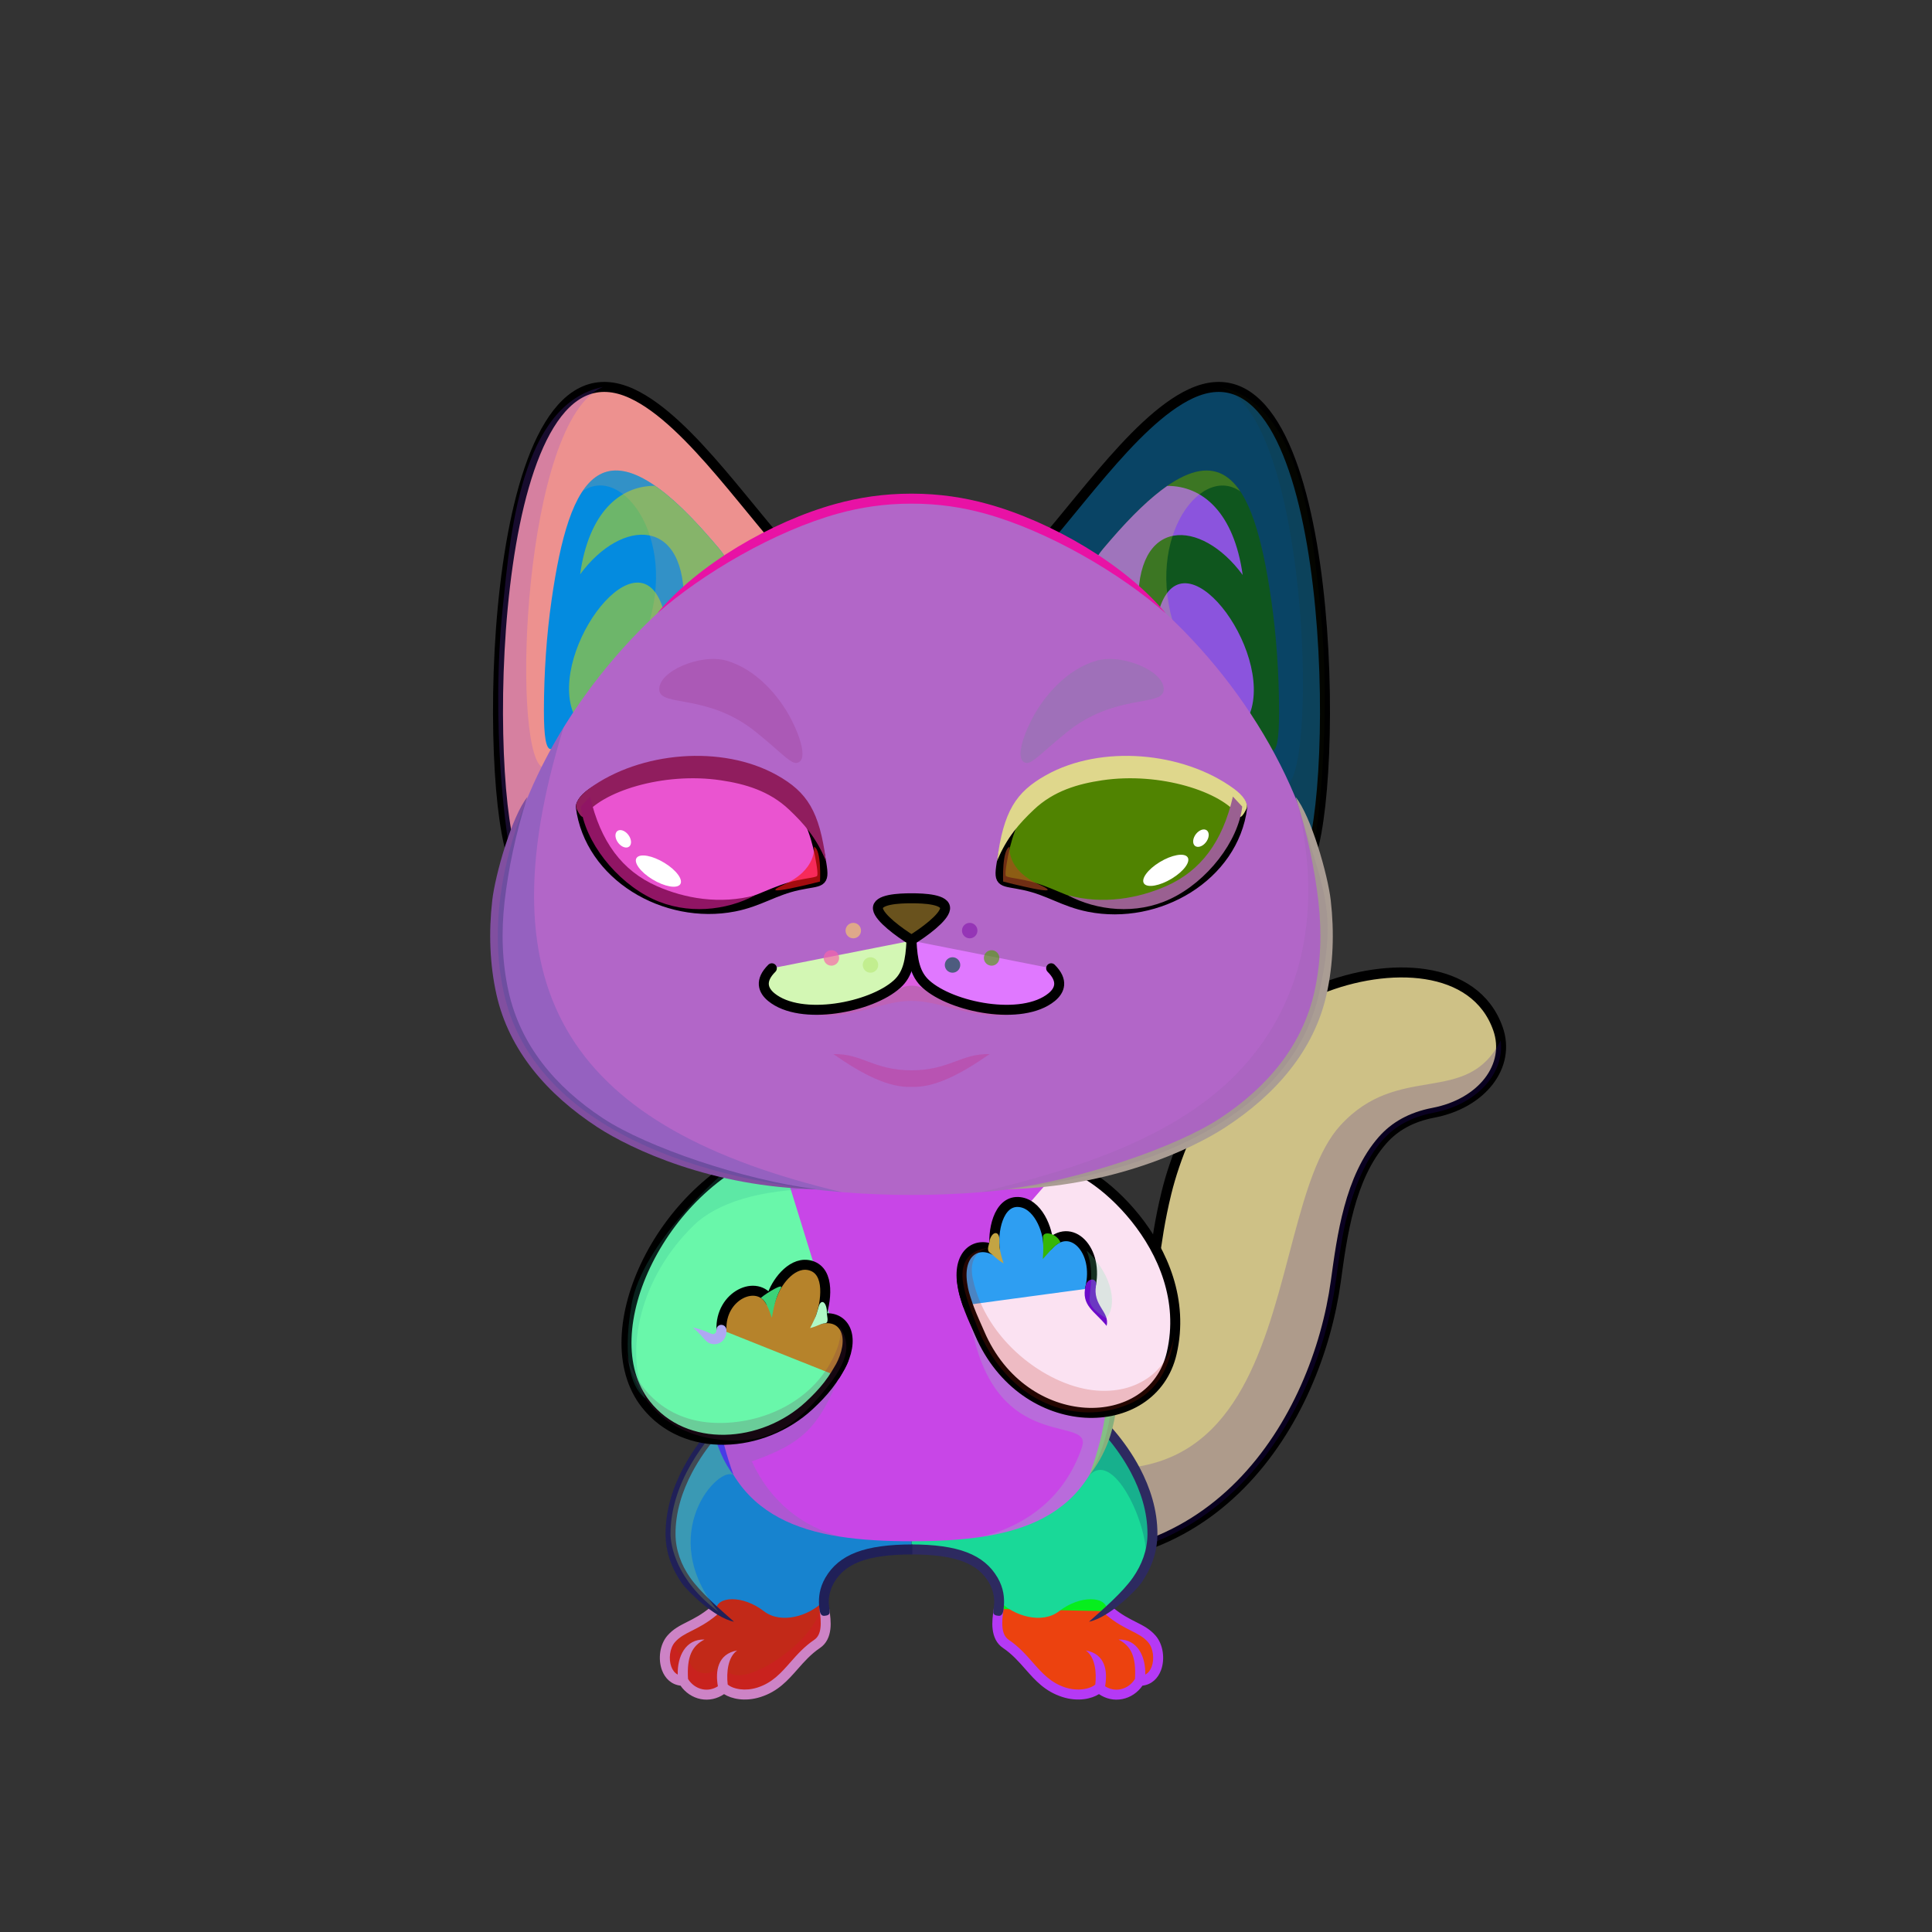 <?xml version="1.0" encoding="UTF-8"?><!DOCTYPE svg PUBLIC "-//W3C//DTD SVG 1.1//EN" "http://www.w3.org/Graphics/SVG/1.1/DTD/svg11.dtd"><!-- Creator: CorelDRAW 2017 --><svg xmlns="http://www.w3.org/2000/svg" xmlns:xlink="http://www.w3.org/1999/xlink" xml:space="preserve" width="290mm" height="290mm" version="1.1" style="shape-rendering:geometricPrecision; text-rendering:geometricPrecision; image-rendering:optimizeQuality; fill-rule:evenodd; clip-rule:evenodd" viewBox="0 0 29000 29000">
 <rect x="0" y="0" width="29000" height="29000" fill="#333333" stroke="none"/>
 <defs>
  <style type="text/css">
   <![CDATA[
    .str0 {stroke:black;stroke-width:150;stroke-miterlimit:22.926}
    .str3 {stroke:black;stroke-width:150;stroke-miterlimit:22.926}
    .str2 {stroke:black;stroke-width:150;stroke-linecap:round;stroke-linejoin:round;stroke-miterlimit:22.926}
    .str1 {stroke:black;stroke-width:150;stroke-linecap:round;stroke-linejoin:round;stroke-miterlimit:22.926}
    .fil3 {fill:none}
    .fil19 {fill:none;fill-rule:nonzero}
    .fil29 {fill:black}
    .fil28 {fill:white}
    .fil20 {fill:black;fill-rule:nonzero}
    .fil4 {fill:black;fill-rule:nonzero}
    .fil17 {fill:black;fill-opacity:0.102}
    .fil1 {fill:black;fill-opacity:0.2}
    .fil23 {fill:black;fill-rule:nonzero;fill-opacity:0.2}
    .fil27 {fill:black;fill-opacity:0.502}
    .fil30 {fill:black;fill-opacity:0.639}
    .fil34 {fill:black;fill-opacity:0.678}
    .fil5 {fill:url(#id0)}
    .fil7 {fill:url(#id1)}
    .fil22 {fill:url(#id2)}
    .fil8 {fill:url(#id3)}
    .fil10 {fill:url(#id4)}
    .fil9 {fill:url(#id5)}
    .fil26 {fill:url(#id6)}
    .fil33 {fill:url(#id7)}
    .fil31 {fill:url(#id8)}
    .fil14 {fill:url(#id9)}
    .fil11 {fill:url(#id10)}
    .fil0 {fill:url(#id11)}
    .fil24 {fill:url(#id12)}
    .fil16 {fill:url(#id13)}
    .fil13 {fill:url(#id14)}
    .fil18 {fill:url(#id15)}
    .fil35 {fill:url(#id16)}
    .fil15 {fill:url(#id17)}
    .fil12 {fill:url(#id18)}
    .fil2 {fill:url(#id19)}
    .fil6 {fill:url(#id20)}
    .fil21 {fill:url(#id21)}
    .fil25 {fill:url(#id22)}
    .fil32 {fill:url(#id23)}
   ]]>
  </style>
  <linearGradient id="id0" gradientUnits="userSpaceOnUse" x1="15490.35" y1="24284.09" x2="15490.35" y2="21188.22">
   <stop offset="0" style="stop-opacity:1; stop-color:#FAFAFA"/>
   <stop offset="0.439" style="stop-opacity:1; stop-color:#FAFAFA"/>
   <stop offset="1" style="stop-opacity:1; stop-color:#CCCCCC"/>
  </linearGradient>
  <linearGradient id="id1" gradientUnits="userSpaceOnUse" xlink:href="#id0" x1="11873.49" y1="24284.09" x2="11873.49" y2="21188.22">
  </linearGradient>
  <linearGradient id="id2" gradientUnits="userSpaceOnUse" x1="13681.94" y1="7484.8" x2="13681.94" y2="17936.72">
   <stop offset="0" style="stop-opacity:1; stop-color:#FEFEFE"/>
   <stop offset="0.659" style="stop-opacity:1; stop-color:#FEFEFE"/>
   <stop offset="1" style="stop-opacity:1; stop-color:#E6E6E6"/>
  </linearGradient>
  <linearGradient id="id3" gradientUnits="userSpaceOnUse" x1="16804.56" y1="20805.25" x2="15638.65" y2="17777.87">
   <stop offset="0" style="stop-opacity:1; stop-color:#FEFEFE"/>
   <stop offset="0.451" style="stop-opacity:1; stop-color:#FEFEFE"/>
   <stop offset="1" style="stop-opacity:1; stop-color:#E6E6E6"/>
  </linearGradient>
  <linearGradient id="id4" gradientUnits="userSpaceOnUse" xlink:href="#id2" x1="13681.92" y1="23134.87" x2="13681.92" y2="17759.14">
  </linearGradient>
  <linearGradient id="id5" gradientUnits="userSpaceOnUse" x1="10074.97" y1="20514.05" x2="11844.53" y2="17816.98">
   <stop offset="0" style="stop-opacity:1; stop-color:#FEFEFE"/>
   <stop offset="0.388" style="stop-opacity:1; stop-color:#FEFEFE"/>
   <stop offset="1" style="stop-opacity:1; stop-color:#E6E6E6"/>
  </linearGradient>
  <linearGradient id="id6" gradientUnits="userSpaceOnUse" x1="10932.79" y1="11551.88" x2="10769.37" y2="13304.59">
   <stop offset="0" style="stop-opacity:1; stop-color:black"/>
   <stop offset="0.4" style="stop-opacity:1; stop-color:black"/>
   <stop offset="1" style="stop-opacity:1; stop-color:#2E7E3E"/>
  </linearGradient>
  <linearGradient id="id7" gradientUnits="userSpaceOnUse" xlink:href="#id6" x1="16682.16" y1="11534" x2="16839.85" y2="13287.77">
  </linearGradient>
  <linearGradient id="id8" gradientUnits="userSpaceOnUse" x1="16736.2" y1="13657.61" x2="16917.49" y2="11498.68">
   <stop offset="0" style="stop-opacity:1; stop-color:#7FC162"/>
   <stop offset="1" style="stop-opacity:1; stop-color:black"/>
  </linearGradient>
  <linearGradient id="id9" gradientUnits="userSpaceOnUse" xlink:href="#id2" x1="17596.5" y1="5807.81" x2="17596.5" y2="12812.34">
  </linearGradient>
  <linearGradient id="id10" gradientUnits="userSpaceOnUse" xlink:href="#id2" x1="9767.38" y1="5807.81" x2="9767.38" y2="12812.34">
  </linearGradient>
  <linearGradient id="id11" gradientUnits="userSpaceOnUse" xlink:href="#id2" x1="17348.99" y1="14596.66" x2="17348.99" y2="23413.99">
  </linearGradient>
  <linearGradient id="id12" gradientUnits="userSpaceOnUse" xlink:href="#id8" x1="10624.14" y1="13652.18" x2="10449.93" y2="11492.08">
  </linearGradient>
  <linearGradient id="id13" gradientUnits="userSpaceOnUse" x1="16465.48" y1="7320.48" x2="16986.41" y2="10758.59">
   <stop offset="0" style="stop-opacity:1; stop-color:#FFB0C5"/>
   <stop offset="1" style="stop-opacity:1; stop-color:#CC6785"/>
  </linearGradient>
  <linearGradient id="id14" gradientUnits="userSpaceOnUse" xlink:href="#id13" x1="8579.78" y1="7318.98" x2="9097.68" y2="10737.08">
  </linearGradient>
  <linearGradient id="id15" gradientUnits="userSpaceOnUse" x1="11403.32" y1="21692.76" x2="12400.55" y2="19064.03">
   <stop offset="0" style="stop-opacity:1; stop-color:#FEFEFE"/>
   <stop offset="0.561" style="stop-opacity:1; stop-color:#FEFEFE"/>
   <stop offset="1" style="stop-opacity:1; stop-color:#FFE3E3"/>
  </linearGradient>
  <linearGradient id="id16" gradientUnits="userSpaceOnUse" x1="13314.81" y1="13483.55" x2="13314.81" y2="14109.43">
   <stop offset="0" style="stop-opacity:1; stop-color:#FFCFDA"/>
   <stop offset="1" style="stop-opacity:1; stop-color:#DB93A6"/>
  </linearGradient>
  <linearGradient id="id17" gradientUnits="userSpaceOnUse" xlink:href="#id16" x1="16567.26" y1="7622.78" x2="18162.16" y2="11642.49">
  </linearGradient>
  <linearGradient id="id18" gradientUnits="userSpaceOnUse" xlink:href="#id16" x1="10781.3" y1="7619.52" x2="9195.69" y2="11615.84">
  </linearGradient>
  <linearGradient id="id19" gradientUnits="userSpaceOnUse" x1="16579.45" y1="23752.89" x2="17007.8" y2="25437.02">
   <stop offset="0" style="stop-opacity:1; stop-color:#FEFEFE"/>
   <stop offset="0.2" style="stop-opacity:1; stop-color:#FEFEFE"/>
   <stop offset="1" style="stop-opacity:1; stop-color:#FFDCDC"/>
  </linearGradient>
  <linearGradient id="id20" gradientUnits="userSpaceOnUse" xlink:href="#id19" x1="10840.79" y1="23767.23" x2="10299.64" y2="25422.67">
  </linearGradient>
  <linearGradient id="id21" gradientUnits="userSpaceOnUse" xlink:href="#id15" x1="15500.15" y1="21204.01" x2="14966.21" y2="18096.68">
  </linearGradient>
  <radialGradient id="id22" gradientUnits="userSpaceOnUse" gradientTransform="matrix(1.101 0.103 -0.017 1.109 -874 -2503)" cx="10802.15" cy="12776.06" r="932.44" fx="10802.15" fy="12776.06">
   <stop offset="0" style="stop-opacity:1; stop-color:#FFFA9C"/>
   <stop offset="0.259" style="stop-opacity:1; stop-color:#F2F496"/>
   <stop offset="0.71" style="stop-opacity:1; stop-color:#BADB7D"/>
   <stop offset="1" style="stop-opacity:1; stop-color:#7FC162"/>
  </radialGradient>
  <radialGradient id="id23" gradientUnits="userSpaceOnUse" gradientTransform="matrix(-1.111 0.1 0.004 1.107 35228 -3038)" xlink:href="#id22" cx="16709.06" cy="12768.41" r="935.11" fx="16709.06" fy="12768.41">
  </radialGradient>
 </defs>
 <g id="Tail-Cat1">
   <animateTransform type="rotate" values="0 13000 22000;0 13000 22000;0 13000 22000;0 13000 22000;0 13000 22000;0 13000 22000;0 13000 22000;0 13000 22000;0 13000 22000;0 13000 22000;0 13000 22000;0 13000 22000;0 13000 22000;0 13000 22000;0 13000 22000;0 13000 22000;0 13000 22000;0 13000 22000;0 13000 22000;0 13000 22000;0 13000 22000;0 13000 22000;0 13000 22000;0 13000 22000;0 13000 22000;0 13000 22000;0 13000 22000;0 13000 22000;0 13000 22000;0 13000 22000;0 13000 22000;0 13000 22000;0 13000 22000;0 13000 22000;0 13000 22000;0 13000 22000;0 13000 22000;0 13000 22000;0 13000 22000;0 13000 22000;1800 13000 22000" dur="30" repeatCount="indefinite" additive="sum" attributeName="transform"/>
   <animateTransform type="translate" values="0 0;0 150;0 0" dur="3" repeatCount="indefinite" additive="sum" attributeName="transform"/>
  <g id="_2273562348784">
   <path class="fil0 str0" d="M12348.09 21748.92c-399.73,-492.27 -202.21,-1130.06 441.19,-1424.53 770.09,-352.44 1503.37,-76.98 1968.36,447.98 281.87,318.21 552.79,484.65 794.29,531.94 1297.88,254.07 1687.96,-1764.54 1763.79,-2315.48 46.73,-339.49 93.61,-680.06 193.92,-1087.63 252.59,-1026.29 1018.25,-2533.07 2306.18,-3054.6 1014.2,-410.68 2324.94,-382.02 2669.15,595.02 196.41,557.45 -238.52,1122.36 -971.45,1261.71 -336.54,64.87 -580.67,207.22 -760.47,411 -495.71,561.87 -609.54,1447.03 -702,2118.69 -281.94,2048.46 -1822.99,4731.72 -5142.22,4081.91 -884.33,-173.12 -1730.91,-618.43 -2425.84,-1402.93 -19.51,-22.05 -64.32,-76.2 -134.9,-163.08z" style="fill:#cec186"/>
   <path class="fil1" d="M22526.35 15617.65c-511.33,1005.5 -1523.36,309.79 -2406.88,1275.07 -1332.58,1455.85 -359.19,7302.93 -6212.77,4318.52 0,0 319.3,1337.69 18.76,1785.7 318.23,147.54 648.08,252.35 983.37,317.99 3319.23,649.82 4860.28,-2033.46 5142.22,-4081.9 46.28,-336.22 92.73,-673.54 154.56,-924.83 121.67,-494.38 291.42,-903.69 547.45,-1193.87 179.8,-203.79 423.93,-346.14 760.46,-411 655.67,-124.66 1072.77,-589.88 1012.83,-1085.68z" style="fill:#2f09a4"/>
  </g>
 </g>
 <g id="RightLeg-Cat1">
  <g id="_2273562339024">
   <path class="fil2" d="M17106.56 25229.69c-123.56,214.04 -403.48,285.33 -610.7,105.88 -70.65,70.23 -276.52,145.76 -526.32,65.76 -409.3,-131.09 -507.45,-461.77 -850.73,-710.04 -220.49,-159.47 -124.1,-477.15 -113.63,-668.35 363.68,340.29 782.66,-165.21 1075.55,-247.93 373.84,-101.68 736.94,157.82 534.63,412.54 198.78,95.76 519.95,237.68 672.68,411.38 168.78,191.96 120.75,630.76 -181.48,630.76z" style="fill:#06ee1d"/>
   <path class="fil1" d="M17106.56 25229.69c-123.56,214.04 -403.48,285.33 -610.7,105.88 -70.65,70.23 -276.52,145.76 -526.32,65.76 -409.3,-131.09 -517.48,-492.65 -871.1,-725.96 -156.13,-103.02 -135.21,-387.74 -102.98,-573.56 17.85,-13.98 36.32,-26.67 55.45,-37.83 -59.89,533.31 1444.97,1527.91 1433.56,860.23 213.34,341.57 595.64,186.16 544.41,-150.27 126.71,133.91 271.29,-14.39 142.78,-274 182.48,62.12 215.54,288.03 209.67,440.56 -17.28,153.49 -106.7,289.19 -274.77,289.19z" style="fill:#160e67"/>
   <path class="fil3" d="M16655.44 24185.7c277.12,231.33 479.91,239.56 632.6,413.23 168.75,191.92 120.75,630.76 -181.48,630.76 -123.56,214.04 -403.48,285.33 -610.7,105.88 -70.65,70.23 -276.53,145.76 -526.32,65.76 -409.3,-131.08 -519.97,-488.94 -871.1,-725.96 -156.04,-105.33 -138.82,-331.38 -109.24,-523.93" style="fill:#ec420f"/>
   <path class="fil4" d="M16703.49 24128.28c-31.71,-26.53 -78.94,-22.34 -105.47,9.37 -26.53,31.71 -22.34,78.94 9.37,105.47 143.13,119.49 265.97,181.45 373.06,235.47 99.11,49.99 183.3,92.46 251.34,169.85 80.91,92.01 97.3,255.88 55.21,369.54 -18.07,48.79 -48.88,94.04 -96.26,117.9 7.55,-268.78 -114.77,-534.12 -402.24,-526.25 186.74,95.17 268.32,253.8 247.69,592.25 -49.04,79.15 -127.69,137.43 -219.87,155.2 -79.73,15.37 -160.2,-1.74 -228.24,-45.5 38.29,-218.05 10.29,-483.64 -289.14,-537.54 139.24,98.32 162.69,330.02 141.92,510.69 -31.45,29.61 -97.92,60.43 -188.69,71.77 -74.89,9.35 -163.69,4.41 -259.78,-26.36 -221.4,-70.9 -352.35,-219.57 -489.63,-375.44 -103.47,-117.46 -210.28,-238.74 -362.43,-341.44 -56.89,-38.4 -82.67,-102.53 -91.71,-176.23 -10.43,-85.02 -0.14,-183.4 13.84,-274.46 14.63,-97.52 -130.16,-118.86 -144.78,-21.39 -15.59,101.48 -30.44,211.56 -17.88,314.01 13.96,113.78 57.62,215.39 156.75,282.29 136.05,91.83 236.45,205.83 333.71,316.24 151.08,171.53 295.19,335.14 556.43,418.8 119.65,38.32 230.28,44.46 323.64,32.8 92.59,-11.56 170.46,-41.41 225.37,-75.73 103.09,69.99 225.69,98.3 348.74,74.57 124.29,-23.96 233.03,-98.13 304.52,-201.86 136.16,-15.63 232.21,-107.3 278.66,-232.76 61.19,-165.25 34.13,-386.54 -83.33,-520.12 -86.71,-98.62 -183.05,-147.23 -296.46,-204.43 -99.73,-50.31 -214.13,-108.01 -344.34,-216.71z" style="fill:#b539f5"/>
   <path class="fil5" d="M13681.92 23259.3c427.66,0 1377.01,182.49 1321.36,776.1 214.87,221.86 637.04,349.26 895.5,148.38 312.37,-242.78 712.13,-231.34 719.72,-12.18 370.09,-264.31 678.95,-700.61 680.26,-1145.2 2.54,-860.67 -666.02,-1598.77 -968.73,-1838.18 -621.48,859.57 -1470.39,1269.07 -2648.11,1328.08l0 743z" style="fill:#19d998"/>
   <path class="fil1" d="M17191.61 23490.47c67.26,-148.73 106.68,-305.87 107.15,-464.07 2.29,-775.52 -540.27,-1451.46 -869.11,-1752.78l-157.05 727.06c26.43,47.89 52.85,95.78 79.28,143.67 387.48,-413.26 946.79,878.84 839.73,1346.12z" style="fill:#120a61"/>
   <path class="fil4" d="M14989.65 24253.86c61.92,5.19 73.8,-65.98 79.72,-153.93 7.91,-117.52 -3.98,-261.03 -93.95,-416.86 -0.83,-1.44 -1.71,-2.83 -2.62,-4.19 -99.87,-170.79 -246.56,-295.9 -460.28,-378.09 -207.63,-79.84 -483.7,-118.36 -836.39,-118.36l0 150c335.21,0 593.93,35.09 783.07,107.82 179.67,69.09 302.18,172.95 384.62,313.95 0.66,1.3 1.36,2.59 2.1,3.87 66.95,115.97 86.11,244.24 75.03,331.54 -8.67,68.26 -9.75,89.53 -10.95,105.24 -3.7,48.36 43.74,56 79.65,59.01zm1295.98 -3005.54c175.81,139.56 477.15,451.15 691.77,858.41 143.68,272.62 247.63,587.31 246.65,919.67 -0.71,244.76 -86.82,463.8 -217.71,652.31 -154.83,222.98 -454.47,481.51 -660.16,663.76 305.46,-60.86 713.14,-477.32 783.2,-578.22 146.74,-211.34 243.27,-458.73 244.09,-737.85 1.07,-359.93 -110.06,-697.96 -263.65,-989.39 -226.43,-429.66 -547.13,-759.98 -733.5,-907.38l-46.29 58.59 -44.38 60.1 -0.02 0z" style="fill:#2d2a60"/>
  </g>
 </g>
 <g id="LeftLeg-Cat1">
  <g id="_2272848303712">
   <path class="fil6" d="M10257.28 25229.69c123.56,214.04 403.48,285.33 610.7,105.88 70.65,70.23 276.52,145.76 526.32,65.76 409.3,-131.09 507.45,-461.77 850.73,-710.04 220.49,-159.47 124.1,-477.15 113.63,-668.35 -363.68,340.29 -782.66,-165.21 -1075.55,-247.93 -373.84,-101.68 -736.94,157.82 -534.63,412.54 -198.78,95.76 -519.95,237.68 -672.68,411.38 -168.78,191.96 -120.75,630.76 181.48,630.76z" style="fill:#c22918"/>
   <path class="fil1" d="M10257.28 25229.69c123.56,214.04 403.48,285.33 610.7,105.88 70.65,70.23 276.52,145.76 526.32,65.76 409.3,-131.09 517.48,-492.65 871.1,-725.96 156.13,-103.02 135.21,-387.74 102.98,-573.56 -17.85,-13.98 -36.32,-26.67 -55.45,-37.83 59.89,533.31 -1444.97,1527.91 -1433.56,860.23 -213.34,341.57 -595.64,186.16 -544.41,-150.27 -126.71,133.91 -271.29,-14.39 -142.78,-274 -182.48,62.12 -215.54,288.03 -209.67,440.56 17.28,153.49 106.7,289.19 274.77,289.19z" style="fill:#e9073b"/>
   <path class="fil4" d="M10660.35 24128.28c31.71,-26.53 78.94,-22.34 105.47,9.37 26.53,31.71 22.34,78.94 -9.37,105.47 -143.13,119.49 -265.97,181.45 -373.06,235.47 -99.11,49.99 -183.3,92.46 -251.34,169.85 -80.91,92.01 -97.3,255.88 -55.21,369.54 18.07,48.79 48.88,94.04 96.26,117.9 -7.55,-268.78 114.77,-534.12 402.24,-526.25 -186.74,95.17 -268.32,253.8 -247.69,592.25 49.04,79.15 127.69,137.43 219.87,155.2 79.73,15.37 160.2,-1.74 228.24,-45.5 -38.29,-218.05 -10.29,-483.64 289.14,-537.54 -139.24,98.32 -162.69,330.02 -141.92,510.69 31.45,29.61 97.92,60.43 188.69,71.77 74.89,9.35 163.69,4.41 259.78,-26.36 221.4,-70.9 352.35,-219.57 489.63,-375.44 103.47,-117.46 210.28,-238.74 362.43,-341.44 56.89,-38.4 82.67,-102.53 91.71,-176.23 10.43,-85.02 0.14,-183.4 -13.84,-274.46 -14.63,-97.52 130.16,-118.86 144.78,-21.39 15.59,101.48 30.44,211.56 17.88,314.01 -13.96,113.78 -57.62,215.39 -156.75,282.29 -136.05,91.83 -236.45,205.83 -333.71,316.24 -151.08,171.53 -295.19,335.14 -556.43,418.8 -119.65,38.32 -230.28,44.46 -323.64,32.8 -92.59,-11.56 -170.46,-41.41 -225.37,-75.73 -103.09,69.99 -225.69,98.3 -348.74,74.57 -124.29,-23.96 -233.03,-98.13 -304.52,-201.86 -136.16,-15.63 -232.21,-107.3 -278.66,-232.76 -61.19,-165.25 -34.13,-386.54 83.33,-520.12 86.71,-98.62 183.05,-147.23 296.46,-204.43 99.73,-50.31 214.13,-108.01 344.34,-216.71z" style="fill:#cd83c6"/>
   <path class="fil7" d="M13681.92 23259.3c-427.66,0 -1377.01,182.49 -1321.36,776.1 -214.87,221.86 -637.04,349.26 -895.5,148.38 -312.37,-242.78 -712.13,-231.34 -719.72,-12.18 -370.09,-264.31 -678.95,-700.61 -680.26,-1145.2 -2.54,-860.67 666.02,-1598.77 968.73,-1838.18 621.48,859.57 1470.39,1269.07 2648.11,1328.08l0 743z" style="fill:#1783cf"/>
   <path class="fil4" d="M12374.19 24253.86c-61.92,5.19 -73.8,-65.98 -79.72,-153.93 -7.91,-117.52 3.98,-261.03 93.95,-416.86 0.83,-1.44 1.71,-2.83 2.62,-4.19 99.87,-170.79 246.56,-295.9 460.28,-378.09 207.63,-79.84 491.13,-118.36 843.82,-118.36l0 150c-335.21,0 -601.36,35.09 -790.5,107.82 -179.67,69.09 -302.18,172.95 -384.62,313.95 -0.66,1.3 -1.36,2.59 -2.1,3.87 -66.95,115.97 -86.11,244.24 -75.03,331.54 8.67,68.26 9.75,89.53 10.95,105.24 3.7,48.36 -43.74,56 -79.65,59.01zm-1295.98 -3005.54c-175.81,139.56 -477.15,451.15 -691.77,858.41 -143.68,272.62 -247.63,587.31 -246.65,919.67 0.71,244.76 86.82,463.8 217.71,652.31 154.83,222.98 454.47,481.51 660.16,663.76 -305.46,-60.86 -713.14,-477.32 -783.2,-578.22 -146.74,-211.34 -243.27,-458.73 -244.09,-737.85 -1.07,-359.93 110.06,-697.96 263.65,-989.39 226.43,-429.66 547.13,-759.98 733.5,-907.38l46.29 58.59 44.38 60.1 0.02 0z" style="fill:#202058"/>
   <path class="fil1" d="M10782.97 24192.33c-641.94,-478.68 -717.43,-1007.75 -717.89,-1165.93 -2.27,-775.51 540.27,-1451.46 869.11,-1752.78l157.05 727.06c-26.43,47.89 -52.85,95.78 -79.28,143.67 -211.09,-166.31 -1192.36,880.19 -228.99,2047.98z" style="fill:#caf44a"/>
  </g>
 </g>
 <g id="ArmsBottom-Cat">
   <animateTransform type="translate" values="0 0;0 150;0 0" dur="3" repeatCount="indefinite" additive="sum" attributeName="transform"/>
  <g id="_2272848302432">
   <path class="fil8" d="M16361.95 17639.41c1955.57,1408.29 1103.93,3195.16 917.06,3304.3 -627.01,-573.15 -910.81,-675.87 -1390.87,-598.25 -741.87,119.95 -1352.69,-1920.87 -930.81,-2545.29 421.91,-21.63 1064.26,-109.74 1404.62,-160.76z" style="fill:#9489ba"/>
   <path class="fil9" d="M11119.59 17453.43c-1896.47,1084.55 -1718.48,2627.21 -1632.54,3186.49 670.43,-451.78 1301.74,-687.19 1775.92,-523.73 732.79,252.61 1498.15,-1649.66 1123.56,-2341.89 -420.28,-97.71 -930.45,-208.93 -1266.94,-320.87z" style="fill:#f63487"/>
  </g>
 </g>
 <g id="Body-Cat1">
   <animateTransform type="translate" values="0 0;0 150;0 0" dur="3" repeatCount="indefinite" additive="sum" attributeName="transform"/>
  <g id="_2272848292288">
   <path class="fil10" d="M13681.92 23134.87c-1547.89,0 -2751.5,-290.59 -2992.7,-1955.85 -146.87,-1014.04 390.42,-2286.86 991,-3419.88 634.24,80.29 1288.94,123.26 2001.7,142.31 712.76,-19.05 1367.46,-62.02 2001.7,-142.31 600.58,1133.02 1137.87,2405.84 991,3419.88 -241.2,1665.26 -1444.81,1955.85 -2992.7,1955.85z" style="fill:#c846e7"/>
   <path class="fil1" d="M12620.51 23067.29c-1015.93,-155.83 -1748.89,-628.88 -1931.29,-1888.27 -75.17,-518.99 -606.93,-1348.12 469.52,-2356.06 -56.33,504.02 -74.03,1002.03 -48.21,1470.46 20.28,367.95 -64.84,843.36 11.54,1163.4 15.89,66.59 33.84,131.15 53.66,193.76 235.27,-41.17 728.14,-234.07 1451.66,-1052.4 -336.28,816.68 -549.89,1057.56 -1342.04,1337.96 276.84,605.3 759.01,981.34 1335.16,1131.15z" style="fill:#4a9f81"/>
   <path class="fil4" d="M11011.96 22144.35c-299.17,-384.28 -422.83,-1014.38 -402.45,-1636.23 1.83,-56.11 163.61,-151.86 167.76,-207.64 47.26,-633.8 84.17,-1195.22 394.31,-1490.04 -227.49,582.26 -216.52,1040.52 -262.34,1534.47 -3.68,39.66 -165.46,119.03 -167.81,158.68 -30.51,514.02 51.31,1030.75 270.53,1640.76z" style="fill:#473ce6"/>
   <path class="fil4" d="M16351.92 22144.35c249.8,-320.87 347.52,-640.99 396.86,-954.78 59.27,-376.93 23.8,-997.6 -184.1,-1319.31 78.5,420.39 93.5,905.22 35.86,1298.21 -50,340.9 -103.32,571.56 -248.62,975.88z" style="fill:#86af7c"/>
   <path class="fil1" d="M14423.2 19361.32c0,0 125.67,463.05 218.27,806.99 439.39,1631.96 1758.95,1078.97 1599.44,1553.05 -241.29,717.14 -787.86,1161.38 -1497.58,1345.93 1015.93,-155.83 1748.88,-628.88 1931.29,-1888.27 75.17,-519 -28.96,-1105.79 -228.98,-1706.93 72.57,649.35 55.62,1220.25 -44.79,1706.84 -1343.83,-178.8 -1378.79,-606.96 -1977.65,-1817.61z" style="fill:#80fead"/>
  </g>
 </g>
 <g id="Ears-Cat1">
   <animateTransform type="translate" values="0 0;0 0;0 0;0 0;0 0;0 0;0 0;0 0;0 0;0 0;0 0;0 0;0 0;0 0;0 0;0 0;0 0;0 0;0 0;0 0;0 0;0 0;0 0;0 0;0 0;0 100;0 0;0 100;0 0;0 100;0 0;0 100;0 0;0 100;0 0;0 100;0 0" dur="5" repeatCount="indefinite" additive="sum" attributeName="transform"/>
   <animateTransform type="translate" values="0 0;0 250;0 0" dur="3" repeatCount="indefinite" additive="sum" attributeName="transform"/>
  <g id="_2273380232560">
   <g>
    <path class="fil11 str1" d="M7678.45 12812.34c-433.82,-1366.88 -319.12,-7892.7 1809.83,-6902.77 881.79,410.02 1825.63,1890.94 2561.36,2623.68 -1206.18,1245.33 -3165,3033.76 -4371.19,4279.09z" style="fill:#ed918f"/>
    <path class="fil12" d="M10681.97 8103.98c-1638.61,-1901.76 -2134.25,-959.16 -2402.24,899.76 -75.08,520.7 -114.33,1097.54 -115.43,1649.97 -1.68,849.9 144.29,626.55 353.45,294.09 693.76,-1102.74 1336.36,-1568.33 1861.46,-1910.68 731.67,-477.05 604.54,-582.9 302.76,-933.14z" style="fill:#048bdf"/>
    <path class="fil13" d="M10681.97 8103.97c-325.72,-378.03 -606.14,-643.3 -848.72,-811.7 -528.78,-2.49 -995.39,399.72 -1125.7,1329 622.99,-847.95 1609.65,-879.02 1556.23,492.06 39.07,-26.17 77.55,-51.51 115.42,-76.2 731.68,-477.06 604.56,-582.92 302.77,-933.16zm-2045.01 2659.83c487.79,-731.43 947.92,-1157.22 1356.69,-1460.63 -282.64,-1461.04 -1677.19,294.23 -1421.14,1297.52 14.76,57.87 36.04,112.53 64.45,163.11z" style="fill:#6db66a"/>
    <path class="fil1" d="M10681.97 8103.97c-1007.68,-1169.5 -1583.03,-1263.06 -1939.08,-729.62 611.69,-429.09 1492.56,789.6 918.64,2196.39 256.61,-224.79 497.49,-390.05 717.67,-533.61 731.68,-477.06 604.56,-582.92 302.77,-933.16z" style="fill:#eeab6d"/>
    <path class="fil1" d="M7620.75 12585.18c0,0 -265.51,-1648.65 -70.84,-3500.68 108.56,-1032.87 262.55,-3023.43 1500.52,-3276.42 -1198.19,501.43 -1379.38,5385.43 -920.43,5703.43 328.39,227.54 -164.94,1488.89 -509.25,1073.67z" style="fill:#7c3ce9"/>
   </g>
   <g>
    <path class="fil14 str1" d="M19685.43 12812.34c433.82,-1366.88 319.12,-7892.7 -1809.83,-6902.77 -881.79,410.02 -1825.63,1890.94 -2561.36,2623.68 1206.18,1245.33 3165,3033.76 4371.19,4279.09z" style="fill:#094465"/>
    <path class="fil15" d="M16667.17 8110.07c1648.2,-1912.89 2146.75,-964.77 2416.3,905.03 75.52,523.75 115.01,1103.97 116.11,1659.63 1.69,854.87 -145.13,630.22 -355.52,295.82 -697.82,-1109.21 -1344.18,-1577.52 -1872.35,-1921.87 -735.96,-479.84 -608.08,-586.31 -304.54,-938.61z" style="fill:#0f561e"/>
    <path class="fil16" d="M16667.17 8110.07c327.63,-380.24 609.69,-647.07 853.7,-816.45 531.87,-2.51 1001.21,402.06 1132.28,1336.78 -626.64,-852.91 -1619.07,-884.17 -1565.33,494.94 -39.3,-26.32 -78.02,-51.82 -116.11,-76.65 -735.95,-479.85 -608.09,-586.33 -304.54,-938.62zm2056.98 2675.39c-490.64,-735.7 -953.46,-1163.98 -1364.63,-1469.17 284.3,-1469.59 1687.01,295.95 1429.46,1305.11 -14.85,58.21 -36.25,113.19 -64.83,164.06z" style="fill:#8b54dd"/>
    <path class="fil1" d="M16667.17 8110.07c1013.58,-1176.35 1592.3,-1270.45 1950.44,-733.9 -615.28,-431.59 -1501.3,794.23 -924.02,2209.25 -258.12,-226.1 -500.4,-392.33 -721.88,-536.73 -735.95,-479.85 -608.09,-586.33 -304.54,-938.62z" style="fill:#f3f63b"/>
    <path class="fil17" d="M19743.13 12585.18c0,0 265.51,-1648.65 70.84,-3500.68 -108.56,-1032.87 -262.55,-3023.43 -1500.52,-3276.42 1304.02,395.6 1471.98,5653.32 1013.03,5971.32 -328.39,227.54 72.34,1221 416.65,805.78z" style="fill:#2f3803"/>
   </g>
  </g>
 </g>
 <g id="ArmsTop-Cat">
   <animateTransform type="translate" values="0 0;0 150;0 0" dur="3" repeatCount="indefinite" additive="sum" attributeName="transform"/>
  <g id="_2273380215952">
   <g>
     <animateTransform type="rotate" values="-1 13000 15000;1 13000 15000;-1 13000 15000" dur="0.5" repeatCount="indefinite" additive="sum" attributeName="transform"/>
    <path class="fil18" d="M11554.36 19591c57.66,-346.15 390.13,-641.29 606.25,-583.59 181.52,48.47 270.31,384.14 150.03,772.62 199.81,11.24 328.49,32.2 377.16,157.64 241.75,623.03 -848.81,1691.7 -1601.17,1687.79 -483.49,-2.51 -1224.52,-326.57 -1475.67,-681.59 -493.94,-537.61 288.1,-939.8 758.24,-1139.1 9.75,-4.13 153.62,477.43 454.75,314.56 -40.27,-361.19 217.83,-703.11 442.34,-743.12 121.46,-21.65 212.5,154.35 288.07,214.79z" style="fill:#520ae6"/>
    <path class="fil19 str2" d="M11665.02 17191.17c-1691.25,515.45 -2822.18,2805.36 -1971.18,3887.7 588.83,748.93 1756.3,665.54 2454.23,17.87 204.92,-190.16 378.72,-388.58 511.92,-685.29" style="fill:#69f7aa"/>
    <path class="fil3 str2" d="M12536.48 20643.39c70.94,-119.39 97.29,-152.83 138.94,-267.26 147.47,-405.09 -61.24,-653.65 -367.45,-574.64 94.92,-254.3 159.53,-715.25 -137.42,-804 -261.11,-78.03 -494.45,218.74 -572.37,428.67 -14.35,38.65 -30.12,69.19 -37.31,103.49 -192,-341.64 -753.88,-84.5 -731.25,431.9" style="fill:#b6832b"/>
    <path class="fil20" d="M11419.14 19482.66c89.01,-76.68 350.75,-233.56 301.81,-145.91 -78.14,139.91 -112.82,309.46 -135.34,443.63 -81.33,-244.77 -127.39,-273.57 -166.47,-297.72z" style="fill:#3cd278"/>
    <path class="fil20" d="M12411.7 19676.34c-11.55,-141.12 -87.76,-179.25 -121.72,-68.34 -28.08,91.67 -22.54,121.42 -130.33,327.35 130.24,-35.74 138.15,-61.42 229.64,-73.78 64.43,-8.71 12.56,-132.19 22.41,-185.23z" style="fill:#aff9c6"/>
    <path class="fil20" d="M10400.2 19924.93c181.93,158.19 183.96,234.44 300.7,250.54 100.25,13.82 208.71,-66.05 203.01,-201.93 4.8,-41.03 -24.58,-79.66 -65.61,-86.28 -41.03,-6.63 -78.18,21.27 -82.98,62.3 -3.32,28.75 1.02,57.07 -37.64,73.22 -41.75,17.45 -78.52,-42.63 -317.48,-97.85z" style="fill:#afa7f3"/>
    <path class="fil1" d="M12579.37 19871.12c0,0 108.49,108.91 -50.78,460.98 -341.89,755.71 -1176.29,1071.88 -1862.88,1022.03 -649.61,-47.17 -1101.47,-465.55 -1274,-1056.78 256.03,1128.28 1092.39,1318.26 1617.85,1325.16 572.71,7.53 914.17,-225.01 1307.51,-680.08 482.7,-558.46 443.32,-800.22 262.3,-1071.31z" style="fill:#6e2555"/>
    <path class="fil1" d="M12301.86 17846.16c-902.53,1.78 -1545.51,214.79 -1884.16,542.31 -801.38,775.07 -1056.73,1874.49 -729.1,2605.15 -173.06,-134.58 -366.27,-496.18 -208.96,-1411.96 157.31,-915.78 1347,-1946.37 1347,-1946.37l1475.22 210.87z" style="fill:#30aa92"/>
   </g>
   <g>
     <animateTransform type="rotate" values="-1 17000 15000;1 17000 15000;-1 17000 15000" dur="0.5" repeatCount="indefinite" additive="sum" attributeName="transform"/>
    <path class="fil21" d="M15779.93 18623.27c-135.63,-674.2 -937.52,-827.47 -848.37,121.44 -199.33,-27.19 -310.31,-11.39 -384.35,110.76 -166.68,275 -95.77,523.29 51.25,891.97 886.71,2223.66 3226.03,1725.88 3030.75,-88.15 -47.87,-444.64 -335.56,-448 -584.34,-625.34 -8.77,-6.24 -695.71,673.97 -650.53,289.21 172.86,-574.89 -367.59,-839.35 -614.41,-699.89z" style="fill:#c90f6f"/>
    <path class="fil19 str2" d="M15934.04 17506.37c382.96,-79.16 2019.37,1218.26 1654.31,2802.86 -286.65,1244.34 -2224.02,1243.35 -2883.38,-295.46 -98.24,-229.28 -228.07,-480.24 -265.12,-788.69" style="fill:#fbe2f2"/>
    <path class="fil3 str2" d="M14526.31 19585.65c-46.95,-140.25 -65.6,-195.05 -83.91,-322.72 -64.83,-451.99 216.31,-640.73 492.51,-493.61 -43.09,-284.35 48.94,-737.71 346.65,-727.26 294.11,10.32 453.07,415.94 453.85,653.09 331.42,-375.39 773.03,64.11 628.12,642.6" style="fill:#2e9ef2"/>
    <path class="fil20" d="M15917.18 18647.76c-54.27,-136.16 -265.14,-181.28 -262.42,-75.42 4.34,168.9 10.4,139.53 -1.74,326.03 178.56,-204.64 214.44,-225.37 264.16,-250.61z" style="fill:#36b607"/>
    <path class="fil20" d="M14855.91 18614.79c41.19,-141.35 144.01,-136.03 144.97,-13.42 0.6,76.95 -2.45,101.32 8.87,160.4 8.19,42.81 23.85,108.67 54.38,202.67 -105.94,-62.93 -153.04,-123.23 -205.29,-160.14 -61.69,-43.56 -4.04,-131.4 -2.93,-189.51z" style="fill:#c3a443"/>
    <path class="fil20" d="M16610.98 19902.33c-179.66,-223.63 -389.7,-302.14 -314.51,-606.23 28.28,-115.68 165.28,-117.72 156.45,-14.85 -58.91,323.69 209.7,401.71 158.06,621.08z" style="fill:#6d0bca"/>
    <path class="fil1" d="M14841.92 18732.29c0,0 -328.88,39.11 -238.85,465.72 193.28,915.76 1082.49,1582.25 1798.14,1668.74 677.1,81.82 1198.11,-315.96 1234.37,-923.96 -64.58,814.97 -468.12,1106.37 -958.69,1220.07 -699.23,162.07 -1584.9,-191.35 -1999.68,-1225.66 -122.69,-305.96 -197.31,-523.9 -222.99,-694.07 -33.88,-224.46 31.44,-478.83 387.7,-510.84z" style="fill:#b92105"/>
    <path class="fil1" d="M16311.02 18772.12c413.16,386.82 454.54,853.93 291.92,1012.64 0,0 -257.69,-129.09 -248.55,-288.05 9.14,-158.96 71.58,-434.9 -43.37,-724.59z" style="fill:#66eea1"/>
   </g>
  </g>
 </g>
 <g id="Head-Cat1">
   <animateTransform type="translate" values="0 0;0 0;0 0;0 0;0 0;0 0;0 0;0 0;0 0;0 0;0 0;0 0;0 0;0 0;0 0;0 0;0 0;0 0;0 0;0 0;0 0;0 0;0 0;0 0;0 0;0 100;0 0;0 100;0 0;0 100;0 0;0 100;0 0;0 100;0 0;0 100;0 0" dur="5" repeatCount="indefinite" additive="sum" attributeName="transform"/>
   <animateTransform type="translate" values="0 0;0 250;0 0" dur="3" repeatCount="indefinite" additive="sum" attributeName="transform"/>
  <g id="_2273380213456">
   <path class="fil22" d="M13681.94 7484.8c-3332.4,0.01 -6822.04,4262.45 -6118.37,7422.04 481.48,2161.91 3344.41,3029.88 6118.37,3029.88 2773.96,0 5636.89,-867.97 6118.37,-3029.88 703.67,-3159.59 -2785.97,-7422.03 -6118.37,-7422.04z" style="fill:#b266c8"/>
   <path class="fil4" d="M19447.37 11962.81c176.5,545.44 288.25,1095.74 342.35,1568.72 52.93,462.89 36.99,918.36 -59.54,1351.8 -178.58,801.84 -697.02,1428.14 -1416.95,1902.22 -661.21,435.41 -2110.79,926.56 -3200.89,1064.47 1560.35,-30.12 2775.1,-598.49 3282.93,-929.93 753.19,-491.58 1329.37,-1151.32 1517.36,-1995.41 100.38,-450.74 117.15,-931.85 62.45,-1410.15 -43.84,-383.18 -295.35,-1266.23 -527.71,-1551.72z" style="fill:#aa9d94"/>
   <path class="fil4" d="M7916.49 11962.81c-176.5,545.44 -288.25,1095.74 -342.35,1568.72 -52.93,462.89 -36.99,918.36 59.54,1351.8 178.58,801.84 697.02,1428.14 1416.95,1902.22 661.21,435.41 2110.79,926.56 3200.89,1064.47 -1560.35,-30.12 -2775.1,-598.49 -3282.93,-929.93 -753.19,-491.58 -1329.37,-1151.32 -1517.36,-1995.41 -100.38,-450.74 -117.15,-931.85 -62.45,-1410.15 43.84,-383.18 295.35,-1266.23 527.71,-1551.72z" style="fill:#814fa0"/>
   <path class="fil1" d="M8458.47 10922.11c-784.99,1275.18 -1176.92,2718.44 -894.9,3984.73 421.08,1890.7 2663.57,2791.72 5075.04,2988.04 -4045.8,-960.15 -5423.91,-2961.05 -4180.14,-6972.77z" style="fill:#234da0"/>
   <path class="fil17" d="M19469.76 12033.16c394.06,1343.05 612.56,1607.39 330.55,2873.68 -421.08,1890.69 -2663.57,2791.72 -5075.04,2988.04 1503.82,-356.89 2847.72,-827.98 3740.66,-1682.21 1001.12,-957.71 1440.55,-2373.28 1003.83,-4179.51z" style="fill:#75587f"/>
   <path class="fil4" d="M13681.94 7559.8c-408.05,0 -767.02,56.44 -1101.68,148.75 -949.75,261.97 -2036.74,899.1 -2715.65,1499.17 604.3,-730.18 1714.22,-1378.1 2675.81,-1643.31 347.84,-95.94 719.98,-154.61 1141.52,-154.61 421.54,0 793.68,58.67 1141.52,154.61 961.59,265.21 2071.51,913.13 2675.81,1643.31 -678.91,-600.07 -1765.9,-1237.2 -2715.65,-1499.17 -334.66,-92.31 -693.63,-148.75 -1101.68,-148.75z" style="fill:#e812a5"/>
  </g>
 </g>
 <g id="EyesClosed-Cat3">
   <animateTransform type="translate" values="0 0;0 0;0 0;0 0;0 0;0 0;0 0;0 0;0 0;0 0;0 0;0 0;0 0;0 0;0 0;0 0;0 0;0 0;0 0;0 0;0 0;0 0;0 0;0 0;0 0;0 100;0 0;0 100;0 0;0 100;0 0;0 100;0 0;0 100;0 0;0 100;0 0" dur="5" repeatCount="indefinite" additive="sum" attributeName="transform"/>
   <animateTransform type="translate" values="0 0;0 250;0 0" dur="3" repeatCount="indefinite" additive="sum" attributeName="transform"/>
  <g id="_2273380280368">
   <g>
    <g>
     <path class="fil23" d="M15067.76 13231.55c82.53,111.76 1105.66,232.83 1537.07,199.04 1075.39,-84.24 1642.46,-754.16 2075.67,-1276.19 -166.47,97.81 -836.09,610.03 -1640.24,837.33 -920.81,260.29 -1977.93,232.46 -1972.5,239.82z" style="fill:#65cac5"/>
     <path class="fil20" d="M15117.99 13149.28c-377.28,199.54 842.96,193.96 1362.74,153.22 1075.44,-84.24 1807.75,-674.84 2240.96,-1196.86 -924.66,543.26 -1513.8,715.97 -2235.12,836.67 -363.19,60.77 -759.94,108.35 -1249.91,183.4 -57.58,10.15 -94.93,16.71 -118.67,23.57z" style="fill:#2f9b30"/>
    </g>
    <g>
     <path class="fil23" d="M12296.12 13231.55c-82.53,111.76 -1105.66,232.83 -1537.07,199.04 -1075.39,-84.24 -1642.46,-754.16 -2075.67,-1276.19 166.47,97.81 836.09,610.03 1640.24,837.33 920.81,260.29 1977.93,232.46 1972.5,239.82z" style="fill:#f27543"/>
     <path class="fil20" d="M12245.89 13149.28c377.28,199.54 -842.96,193.96 -1362.74,153.22 -1075.44,-84.24 -1807.75,-674.84 -2240.96,-1196.86 924.66,543.26 1513.8,715.97 2235.12,836.67 363.19,60.77 759.94,108.35 1249.91,183.4 57.58,10.15 94.93,16.71 118.67,23.57z" style="fill:#7e131d"/>
    </g>
   </g>
   <g>
     <g>
       <animateTransform type="translate" values="0 0;0 0;0 0;0 0;0 0;0 0;0 0;0 0;0 0;0 0;0 0;0 -100;0 0;0 -100;0 0;0 0;0 0;0 0;0 0;0 0;0 0;0 0;0 0;0 0;0 0;0 0;0 0;0 0;0 0;0 0;0 0" dur="4" repeatCount="indefinite" additive="sum" attributeName="transform"/>
    <path class="fil1" d="M11356.87 10995.91c-726.93,-592.23 -1433.99,-381.84 -1460.2,-634.5 -29.14,-280.87 619.56,-557.43 1009.76,-444.41 442.37,128.14 791.28,528.65 976.72,893.1 138.83,272.86 220.61,562.83 112.28,628.55 -101.26,61.43 -198.78,-84.45 -638.56,-442.74z" style="fill:#932570"/>
    <path class="fil1" d="M16007.01 10995.91c726.93,-592.23 1433.99,-381.84 1460.2,-634.5 29.14,-280.87 -619.56,-557.43 -1009.75,-444.41 -442.38,128.14 -791.29,528.65 -976.73,893.1 -138.83,272.86 -220.61,562.83 -112.28,628.55 101.26,61.43 198.78,-84.45 638.56,-442.74z" style="fill:#579a81"/>
   </g>
     </g>
  </g>
 </g>
 <g id="Eyes-Cat6">
   <animate attributeName="opacity" values="1;1;1;1;1;1;1;1;1;1;1;1;1;1;1;1;1;1;1;1;1;1;1;1;1;1;1;1;1;1;1;1;1;1;1;1;1;1;1;1;1;1;1;1;1;1;1;1;1;1;1;1;1;1;1;1;1;1;1;1;1;1;1;1;1;1;1;1;1;1;1;1;1;1;1;1;1;1;1;1;1;1;1;1;0;0" dur="10" repeatCount="indefinite"/>
   <animateTransform type="translate" values="0 0;0 0;0 0;0 0;0 0;0 0;0 0;0 0;0 0;0 0;0 0;0 0;0 0;0 0;0 0;0 0;0 0;0 0;0 0;0 0;0 0;0 0;0 0;0 0;0 0;0 100;0 0;0 100;0 0;0 100;0 0;0 100;0 0;0 100;0 0;0 100;0 0" dur="5" repeatCount="indefinite" additive="sum" attributeName="transform"/>
   <animateTransform type="translate" values="0 0;0 250;0 0" dur="3" repeatCount="indefinite" additive="sum" attributeName="transform"/>
  <g id="_2273380266384">
   <g>
    <path class="fil24" d="M11122.64 11555.81c-984.24,-216.09 -2343.85,205.73 -2405.12,551.45 130.64,1036 1264.07,1704.39 2303.04,1500.44 384.11,-75.39 592.31,-242.33 965.57,-321.69 336.63,-71.6 392.77,-14.31 343.77,-320.19 -119.42,-745.3 -413.05,-1235.64 -1207.26,-1410.01z" style="fill:#fd9a3f"/>
    <path class="fil25" d="M11701.47 11732.75c-634.16,-276.71 -1225.11,-214.17 -1788.64,-120.02 -316.44,560.53 -112.62,1882.34 874.64,1986.23 663.03,69.76 1030.38,-485.8 1041.49,-1202.55 3.68,-237.2 -43,-464.2 -127.49,-663.66z" style="fill:#c1e6aa"/>
    <path class="fil26" d="M11237.48 11612.95c-227.96,-55.2 -488.2,-86.39 -738.56,-92.26 -47.23,173.85 -76.47,383.66 -80.25,611.55 -10.42,628.44 244.01,1162.4 417.78,1178.6 173.77,16.2 445.09,-468.73 455.51,-1097.17 3.61,-218.01 -16.55,-423.85 -54.48,-600.72z" style="fill:#27f707"/>
    <path class="fil27" d="M12345.26 13106.85c-4.08,-154.67 -86.37,-742.92 -399.84,-1101.2 -732.95,-837.72 -2620.53,-594.1 -3227.91,101.6 -114.88,131.6 131.19,423.71 200.03,662.85 101.23,-673.96 1026.76,-819.89 1882.95,-659.23 1651.98,310 1535.11,1219.04 1405.72,1134.62 -52.63,-34.34 143.77,40.06 139.05,-138.64z" style="fill:#d77514"/>
    <path class="fil28" d="M11218.39 11833.44c402.93,45.15 575.04,709.87 0.57,656.31 -524.61,-48.92 -386.93,-699.59 -0.57,-656.31z" style="fill:#c22c7c"/>
    <path class="fil3 str3" d="M11122.64 11555.81c-984.24,-216.09 -2343.85,205.73 -2405.12,551.45 130.64,1036 1264.07,1704.39 2303.04,1500.44 384.11,-75.39 592.31,-242.33 965.57,-321.69 336.63,-71.6 392.77,-14.31 343.77,-320.19 -119.42,-745.3 -413.05,-1235.64 -1207.26,-1410.01z" style="fill:#ea54d0"/>
    <circle class="fil28" transform="matrix(0.387 -0.526 1.39 0.85 9882.86 13075.5)" r="234.72"/>
    <circle class="fil28" transform="matrix(0.437 -0.062 0.239 0.555 9355.1 12590.9)" r="234.72"/>
    <path class="fil29" d="M12398.6 12925.61c-97.95,-748.46 -280.44,-1035.45 -737.68,-1291.07 -822.95,-460.06 -2052.99,-354.42 -2816.84,203.19 -146.29,106.79 -214.34,216.38 -194.17,291.56 0,0 77.62,183.06 120.6,120.39 248.63,-362.54 1177.99,-666.55 2049.28,-537.26 355.39,52.73 724.93,155.5 1025.81,441.24 211.04,200.43 404.75,411.9 553,771.95z" style="fill:#901d5e"/>
    <path class="fil29" d="M8857.68 11956.83c155.73,678.09 481.49,1114.94 1001.94,1344.19 417.84,184.04 943.62,279.76 1474.54,137.51 -432.8,230.84 -1023.6,296.74 -1534.91,55.83 -558.67,-263.23 -1022.48,-867.16 -1081.66,-1387.11l140.09 -150.42z" style="fill:#901564"/>
    <path class="fil30" d="M12218.79 12710.76c0,0 46,341.89 -447.8,564.97 -493.8,223.09 537.58,-43.26 537.58,-43.26 0,0 26.83,-478.25 -89.78,-521.71z" style="fill:#ff1318"/>
   </g>
   <g>
    <path class="fil31" d="M16241.24 11559.88c984.24,-212.82 2343.85,213.52 2405.12,559.44 -130.64,1035.57 -1264.07,1700.19 -2303.04,1492.79 -384.11,-76.67 -592.31,-244.31 -965.57,-324.91 -336.63,-72.72 -392.77,-15.61 -343.77,-321.33 119.42,-744.9 413.05,-1234.26 1207.26,-1405.99z" style="fill:#1b4f61"/>
    <path class="fil32" d="M15807.13 11721.88c644.37,-275.52 1240.87,-211.51 1809.26,-115.93 312.89,561.91 90.53,1884.71 -908.57,1986.37 -671,68.28 -1035.4,-488.77 -1037.76,-1206.35 -0.78,-237.47 49.21,-464.6 137.07,-664.09z" style="fill:#5e2e4b"/>
    <path class="fil33" d="M16385.75 11593.31c228.39,-54.47 488.72,-84.81 738.86,-89.83 44.89,174.22 71.36,384.38 72.15,612.55 2.19,629.22 -258.92,1162.93 -432.68,1178.55 -173.77,15.62 -438.42,-470.81 -440.6,-1100.03 -0.76,-218.27 22.07,-424.29 62.27,-601.24z" style="fill:#c7a4f0"/>
    <path class="fil27" d="M15018.62 13106.85c4.08,-154.66 86.37,-742.63 399.84,-1099.87 732.95,-835.28 2620.53,-585.39 3227.91,112.34 114.88,131.98 -131.19,423.27 -200.03,662.18 -101.23,-674.29 -1020.15,-856.36 -1876.34,-698.54 -1651.98,304.5 -1541.78,1247.02 -1412.33,1162.99 52.71,-34.22 -143.77,39.58 -139.05,-139.1z" style="fill:#2fd287"/>
    <path class="fil28" d="M17121.05 11749.47c-402.93,43.81 -575.04,707.96 -0.57,656.31 524.61,-47.17 386.93,-698.31 0.57,-656.31z" style="fill:#f6bbae"/>
    <path class="fil3 str3" d="M16241.24 11559.88c984.24,-212.82 2343.85,213.52 2405.12,559.44 -130.64,1035.57 -1264.07,1700.19 -2303.04,1492.79 -384.11,-76.67 -592.31,-244.31 -965.57,-324.91 -336.63,-72.72 -392.77,-15.61 -343.77,-321.33 119.42,-744.9 413.05,-1234.26 1207.26,-1405.99z" style="fill:#508301"/>
    <circle class="fil28" transform="matrix(-0.387 -0.527 -1.39 0.846 17498.7 13064)" r="234.72"/>
    <circle class="fil28" transform="matrix(-0.437 -0.064 -0.239 0.554 18026.5 12581.1)" r="234.72"/>
    <path class="fil29" d="M14965.28 12925.61c97.95,-748.46 280.44,-1035.45 737.68,-1291.07 822.95,-460.06 2052.99,-354.42 2816.84,203.19 146.29,106.79 214.34,216.38 194.17,291.56 0,0 -77.62,183.06 -120.6,120.39 -248.63,-362.54 -1177.99,-666.55 -2049.28,-537.26 -355.39,52.73 -724.93,155.5 -1025.81,441.24 -211.04,200.43 -404.75,411.9 -553,771.95z" style="fill:#dfd78c"/>
    <path class="fil29" d="M18506.2 11956.83c-155.73,678.09 -481.49,1114.94 -1001.94,1344.19 -417.84,184.04 -943.62,279.76 -1474.54,137.51 432.8,230.84 1023.6,296.74 1534.91,55.83 558.67,-263.23 1022.48,-867.16 1081.66,-1387.11l-140.09 -150.42z" style="fill:#9a6091"/>
    <path class="fil30" d="M15154.84 12710.76c0,0 -51.09,341.89 439.38,564.97 490.47,223.09 -536.94,-43.26 -536.94,-43.26 0,0 -19.69,-478.25 97.56,-521.71z" style="fill:#af4920"/>
   </g>
  </g>
 </g>
 <g id="Mouth-Cat8">
   <animateTransform type="translate" values="0 0;0 0;0 0;0 0;0 0;0 0;0 0;0 0;0 0;0 0;0 0;0 0;0 0;0 0;0 0;0 0;0 0;0 0;0 0;0 0;0 0;0 0;0 0;0 0;0 0;0 100;0 0;0 100;0 0;0 100;0 0;0 100;0 0;0 100;0 0;0 100;0 0" dur="5" repeatCount="indefinite" additive="sum" attributeName="transform"/>
   <animateTransform type="translate" values="0 0;0 250;0 0" dur="3" repeatCount="indefinite" additive="sum" attributeName="transform"/>
  <g id="_2273380234096">
   <g>
    <path class="fil29" d="M13685.93 14795.72c204.6,0 245.22,133.92 360.07,133.92 -165.44,-249.18 -338.62,-391.01 -360.07,-809.64 -21.45,418.63 -185.45,561.65 -350.89,810.83 114.85,0 146.29,-135.11 350.89,-135.11z" style="fill:#d861fc"/>
    <path class="fil1" d="M13570.23 14669.05c-132.04,18.26 -242.6,155.04 -438.6,252.07 -356.75,176.6 -868.98,333.74 -1405.51,199.06 953.48,319.57 1369.98,-95.85 1955.82,-95.85 585.84,0 1042.03,418.08 1955.82,95.85 -399.9,40.93 -864.18,9.86 -1163.37,-93.49 -363.29,-125.49 -536.42,-334.69 -734.1,-358.52 -46.23,-5.57 -123.31,-5.59 -170.06,0.88z" style="fill:#f25275"/>
    <path class="fil3 str1" d="M11585.64 14534.16c-186.37,184.97 -131.74,331.9 -7.52,433.48 444.22,363.26 1500.75,154.1 1887.08,-195.98 162.35,-147.11 201.86,-349.88 216.72,-651.66" style="fill:#d3f7b4"/>
    <path class="fil3 str1" d="M15778.2 14534.16c186.37,184.97 131.74,331.9 7.52,433.48 -444.22,363.26 -1500.75,154.1 -1887.08,-195.98 -162.35,-147.11 -201.86,-349.88 -216.72,-651.66" style="fill:#e078ff"/>
   </g>
   <path class="fil1" d="M13681.92 16314.11c-340.11,15.13 -734.18,-185.53 -1171.77,-491.7 427.15,-11.02 603.32,243.33 1171.77,243.33 568.45,0 744.62,-254.35 1171.77,-243.33 -437.59,306.17 -831.66,506.83 -1171.77,491.7z" style="fill:#d6075a"/>
   <g>
    <path class="fil34" d="M13066.14 14368.58c64.09,0 116.04,51.95 116.04,116.04 0,64.09 -51.95,116.04 -116.04,116.04 -64.09,0 -116.04,-51.95 -116.04,-116.04 0,-64.09 51.95,-116.04 116.04,-116.04z" style="fill:#baea7e"/>
    <path class="fil34" d="M12808.06 13852.43c64.09,0 116.04,51.95 116.04,116.04 0,64.09 -51.95,116.04 -116.04,116.04 -64.09,0 -116.04,-51.95 -116.04,-116.04 0,-64.09 51.95,-116.04 116.04,-116.04z" style="fill:#f4c76d"/>
    <path class="fil34" d="M12479.6 14263c64.09,0 116.04,51.95 116.04,116.04 0,64.09 -51.95,116.04 -116.04,116.04 -64.09,0 -116.04,-51.95 -116.04,-116.04 0,-64.09 51.95,-116.04 116.04,-116.04z" style="fill:#f865a9"/>
    <path class="fil34" d="M14297.72 14368.58c-64.09,0 -116.04,51.95 -116.04,116.04 0,64.09 51.95,116.04 116.04,116.04 64.09,0 116.04,-51.95 116.04,-116.04 0,-64.09 -51.95,-116.04 -116.04,-116.04z" style="fill:#094e43"/>
    <path class="fil34" d="M14555.8 13852.43c-64.09,0 -116.04,51.95 -116.04,116.04 0,64.09 51.95,116.04 116.04,116.04 64.09,0 116.04,-51.95 116.04,-116.04 0,-64.09 -51.95,-116.04 -116.04,-116.04z" style="fill:#881eae"/>
    <path class="fil34" d="M14884.26 14263c-64.09,0 -116.04,51.95 -116.04,116.04 0,64.09 51.95,116.04 116.04,116.04 64.09,0 116.04,-51.95 116.04,-116.04 0,-64.09 -51.95,-116.04 -116.04,-116.04z" style="fill:#559d14"/>
   </g>
   <path class="fil35 str1" d="M13681.94 14109.41c183.6,-113.72 485.04,-332.81 503.5,-466.28 20.13,-145.52 -315.66,-159.57 -503.5,-159.57 -187.84,0 -523.63,14.05 -503.5,159.57 18.46,133.47 327.93,358.27 503.5,466.28z" style="fill:#69521d"/>
  </g>
 </g>
</svg>